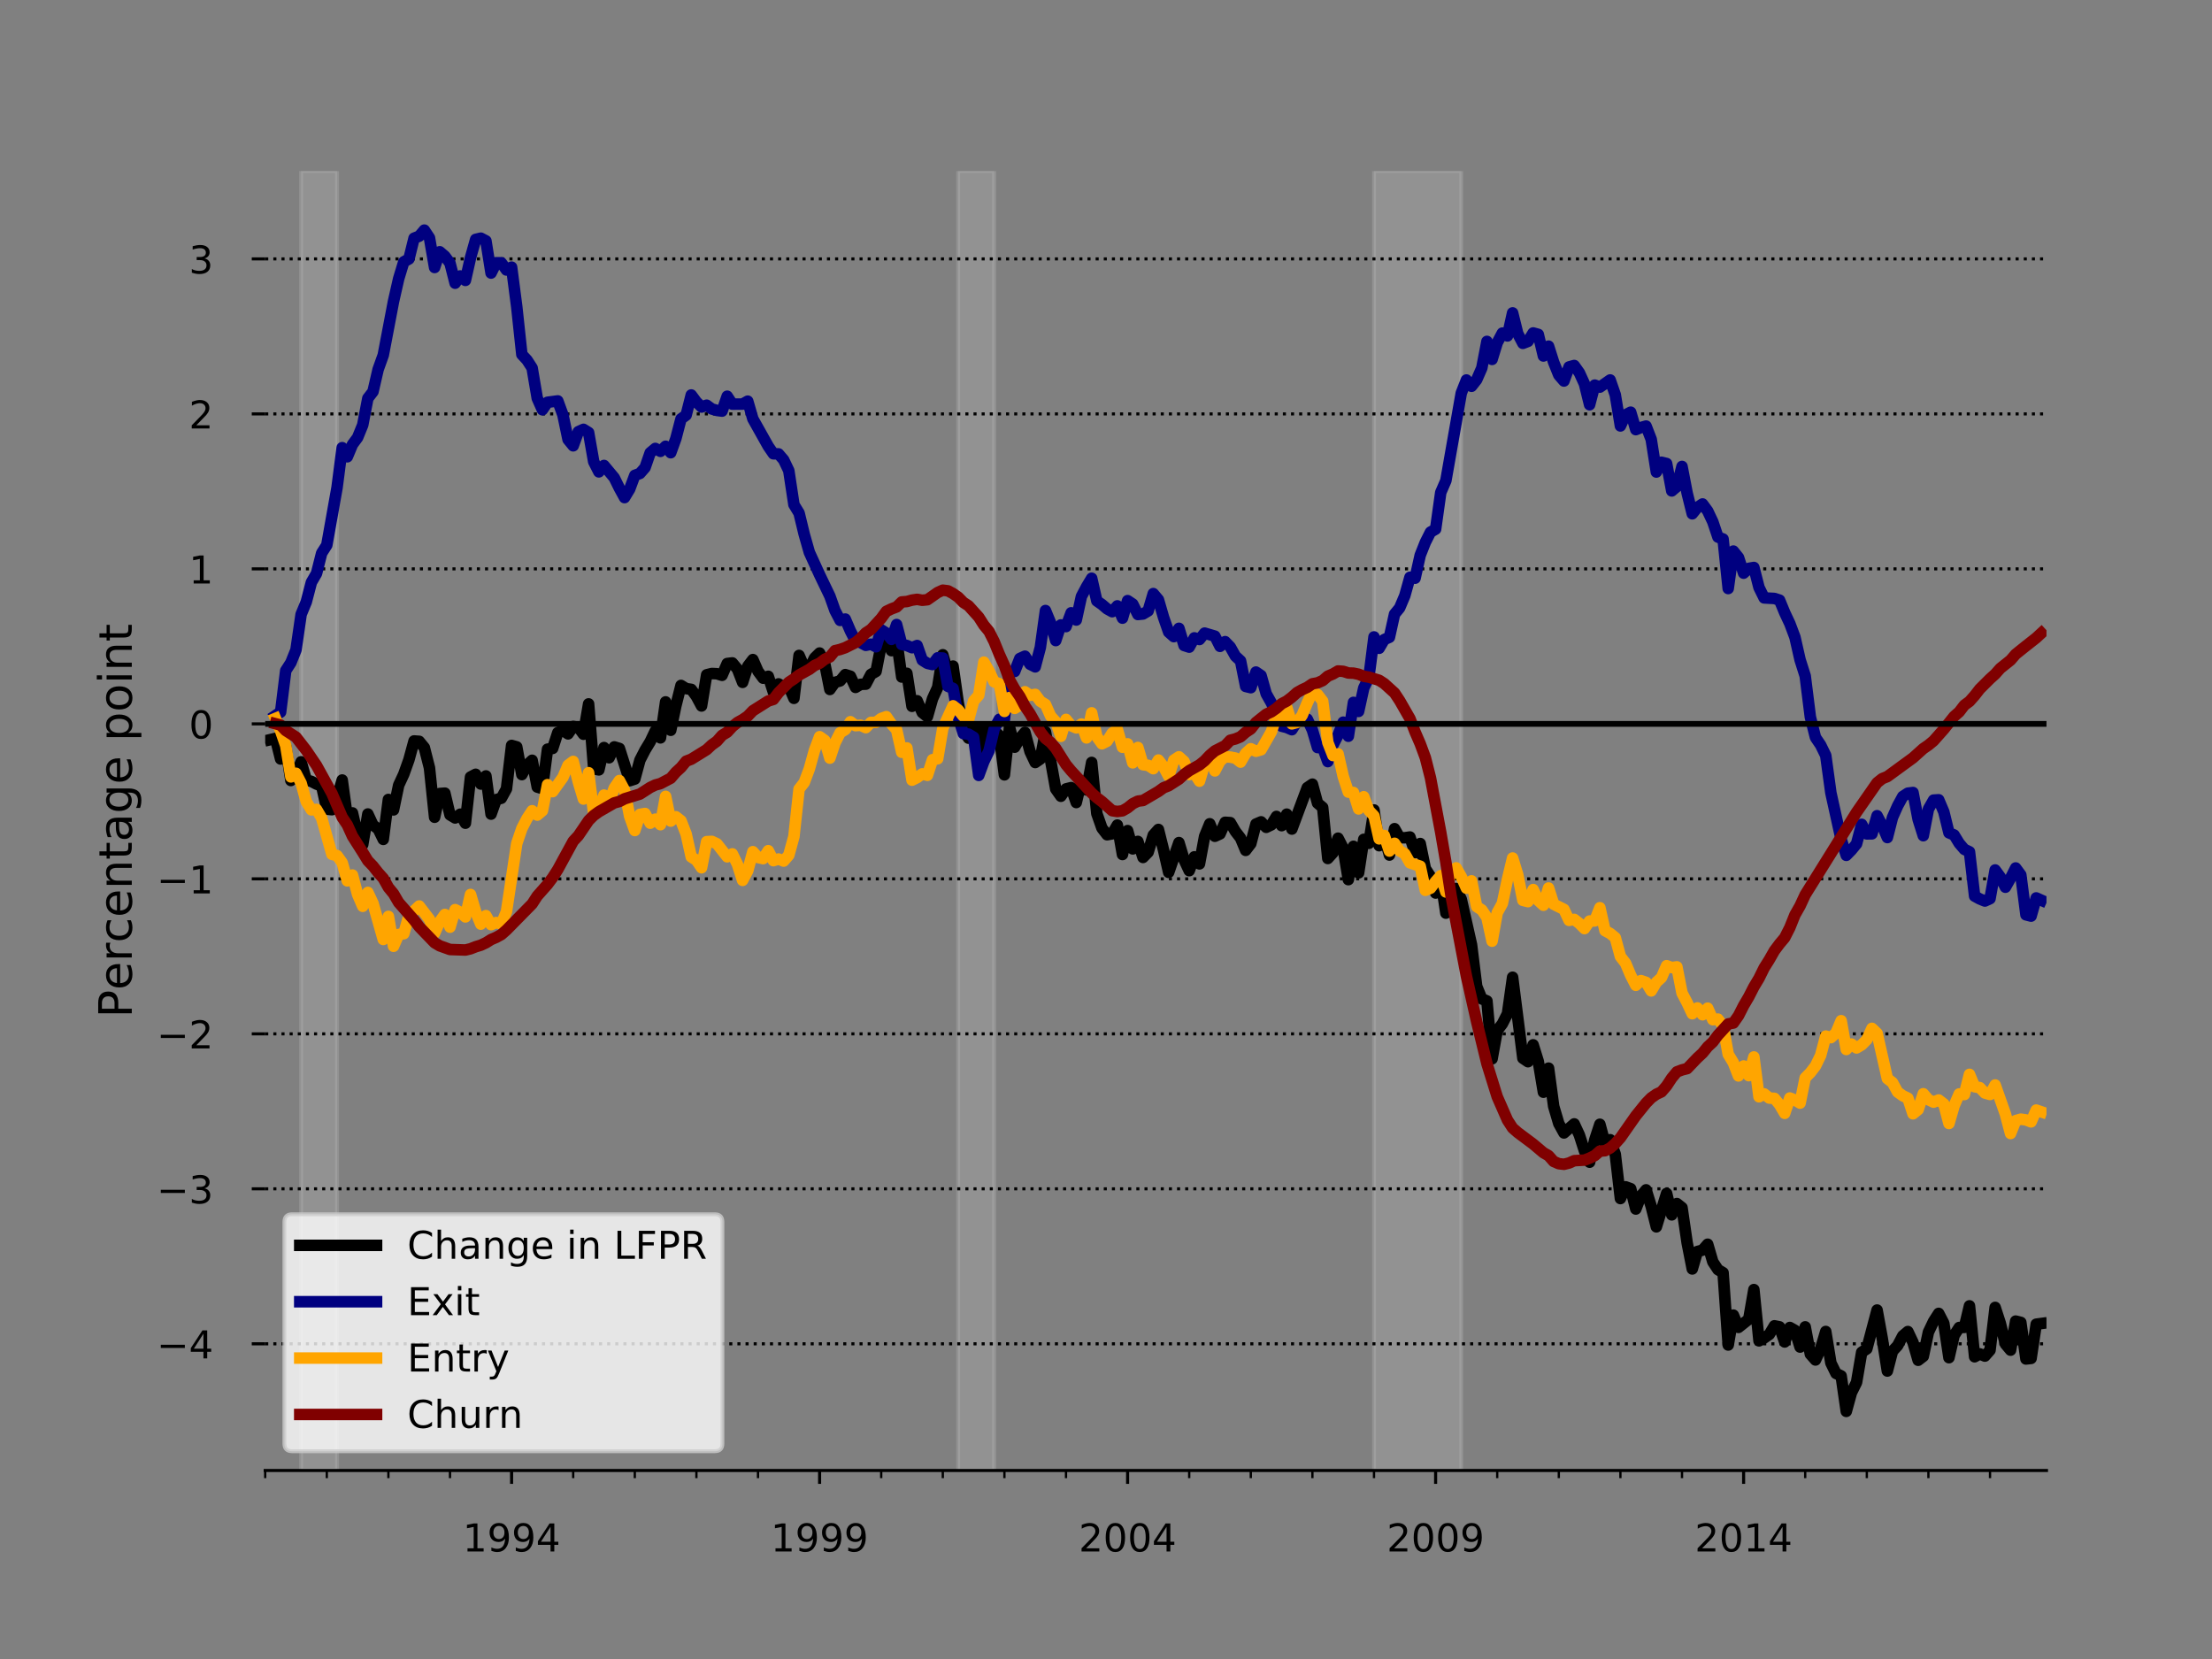 <?xml version="1.0" encoding="utf-8" standalone="no"?>
<!DOCTYPE svg PUBLIC "-//W3C//DTD SVG 1.1//EN"
  "http://www.w3.org/Graphics/SVG/1.1/DTD/svg11.dtd">
<!-- Created with matplotlib (http://matplotlib.org/) -->
<svg height="432pt" version="1.1" viewBox="0 0 576 432" width="576pt" xmlns="http://www.w3.org/2000/svg" xmlns:xlink="http://www.w3.org/1999/xlink">
 <rect x="0" y="0" width="576" height="432" fill="#808080" stroke="none"/>
 <defs>
  <style type="text/css">
*{stroke-linecap:butt;stroke-linejoin:round;}
  </style>
 </defs>
 <g id="figure_1">
  <g id="patch_1">
   <path d="M 0 432 
L 576 432 
L 576 0 
L 0 0 
z
" style="fill:none;"/>
  </g>
  <g id="axes_1">
   <g id="patch_2">
    <path d="M 69.056 382.902 
L 532.9 382.902 
L 532.9 44.54 
L 69.056 44.54 
z
" style="fill:none;"/>
   </g>
   <g id="PolyCollection_1">
    <path clip-path="url(#p75e42e650c)" d="M 78.413 44.54 
L 78.413 382.902 
L 79.75 382.902 
L 81.086 382.902 
L 82.423 382.902 
L 83.76 382.902 
L 85.097 382.902 
L 86.433 382.902 
L 87.77 382.902 
L 87.77 44.54 
L 87.77 44.54 
L 86.433 44.54 
L 85.097 44.54 
L 83.76 44.54 
L 82.423 44.54 
L 81.086 44.54 
L 79.75 44.54 
L 78.413 44.54 
z
" style="fill:#bbbbbb;fill-opacity:0.3;stroke:#bbbbbb;stroke-opacity:0.3;"/>
    <path clip-path="url(#p75e42e650c)" d="M 249.514 44.54 
L 249.514 382.902 
L 250.851 382.902 
L 252.187 382.902 
L 253.524 382.902 
L 254.861 382.902 
L 256.198 382.902 
L 257.534 382.902 
L 258.871 382.902 
L 258.871 44.54 
L 258.871 44.54 
L 257.534 44.54 
L 256.198 44.54 
L 254.861 44.54 
L 253.524 44.54 
L 252.187 44.54 
L 250.851 44.54 
L 249.514 44.54 
z
" style="fill:#bbbbbb;fill-opacity:0.3;stroke:#bbbbbb;stroke-opacity:0.3;"/>
    <path clip-path="url(#p75e42e650c)" d="M 357.789 44.54 
L 357.789 382.902 
L 359.126 382.902 
L 360.462 382.902 
L 361.799 382.902 
L 363.136 382.902 
L 364.472 382.902 
L 365.809 382.902 
L 367.146 382.902 
L 368.483 382.902 
L 369.819 382.902 
L 371.156 382.902 
L 372.493 382.902 
L 373.83 382.902 
L 375.166 382.902 
L 376.503 382.902 
L 377.84 382.902 
L 379.176 382.902 
L 380.513 382.902 
L 380.513 44.54 
L 380.513 44.54 
L 379.176 44.54 
L 377.84 44.54 
L 376.503 44.54 
L 375.166 44.54 
L 373.83 44.54 
L 372.493 44.54 
L 371.156 44.54 
L 369.819 44.54 
L 368.483 44.54 
L 367.146 44.54 
L 365.809 44.54 
L 364.472 44.54 
L 363.136 44.54 
L 361.799 44.54 
L 360.462 44.54 
L 359.126 44.54 
L 357.789 44.54 
z
" style="fill:#bbbbbb;fill-opacity:0.3;stroke:#bbbbbb;stroke-opacity:0.3;"/>
   </g>
   <g id="matplotlib.axis_1">
    <g id="xtick_1">
     <g id="line2d_1">
      <defs>
       <path d="M 0 0 
L 0 3.5 
" id="m9b81bf18bd" style="stroke:#000000;stroke-width:0.8;"/>
      </defs>
      <g>
       <use style="stroke:#000000;stroke-width:0.8;" x="133.219" xlink:href="#m9b81bf18bd" y="382.902"/>
      </g>
     </g>
     <g id="text_1">
      <!-- 1994 -->
      <defs>
       <path d="M 12.406 8.297 
L 28.516 8.297 
L 28.516 63.922 
L 10.984 60.406 
L 10.984 69.391 
L 28.422 72.906 
L 38.281 72.906 
L 38.281 8.297 
L 54.391 8.297 
L 54.391 0 
L 12.406 0 
z
" id="DejaVuSans-31"/>
       <path d="M 10.984 1.516 
L 10.984 10.5 
Q 14.703 8.734 18.5 7.812 
Q 22.312 6.891 25.984 6.891 
Q 35.75 6.891 40.891 13.453 
Q 46.047 20.016 46.781 33.406 
Q 43.953 29.203 39.594 26.953 
Q 35.25 24.703 29.984 24.703 
Q 19.047 24.703 12.672 31.312 
Q 6.297 37.938 6.297 49.422 
Q 6.297 60.641 12.938 67.422 
Q 19.578 74.219 30.609 74.219 
Q 43.266 74.219 49.922 64.516 
Q 56.594 54.828 56.594 36.375 
Q 56.594 19.141 48.406 8.859 
Q 40.234 -1.422 26.422 -1.422 
Q 22.703 -1.422 18.891 -0.688 
Q 15.094 0.047 10.984 1.516 
z
M 30.609 32.422 
Q 37.25 32.422 41.125 36.953 
Q 45.016 41.5 45.016 49.422 
Q 45.016 57.281 41.125 61.844 
Q 37.25 66.406 30.609 66.406 
Q 23.969 66.406 20.094 61.844 
Q 16.219 57.281 16.219 49.422 
Q 16.219 41.5 20.094 36.953 
Q 23.969 32.422 30.609 32.422 
z
" id="DejaVuSans-39"/>
       <path d="M 37.797 64.312 
L 12.891 25.391 
L 37.797 25.391 
z
M 35.203 72.906 
L 47.609 72.906 
L 47.609 25.391 
L 58.016 25.391 
L 58.016 17.188 
L 47.609 17.188 
L 47.609 0 
L 37.797 0 
L 37.797 17.188 
L 4.891 17.188 
L 4.891 26.703 
z
" id="DejaVuSans-34"/>
      </defs>
      <g transform="translate(120.494 404)scale(0.1 -0.1)">
       <use xlink:href="#DejaVuSans-31"/>
       <use x="63.623" xlink:href="#DejaVuSans-39"/>
       <use x="127.246" xlink:href="#DejaVuSans-39"/>
       <use x="190.869" xlink:href="#DejaVuSans-34"/>
      </g>
     </g>
    </g>
    <g id="xtick_2">
     <g id="line2d_2">
      <g>
       <use style="stroke:#000000;stroke-width:0.8;" x="213.422" xlink:href="#m9b81bf18bd" y="382.902"/>
      </g>
     </g>
     <g id="text_2">
      <!-- 1999 -->
      <g transform="translate(200.697 404)scale(0.1 -0.1)">
       <use xlink:href="#DejaVuSans-31"/>
       <use x="63.623" xlink:href="#DejaVuSans-39"/>
       <use x="127.246" xlink:href="#DejaVuSans-39"/>
       <use x="190.869" xlink:href="#DejaVuSans-39"/>
      </g>
     </g>
    </g>
    <g id="xtick_3">
     <g id="line2d_3">
      <g>
       <use style="stroke:#000000;stroke-width:0.8;" x="293.626" xlink:href="#m9b81bf18bd" y="382.902"/>
      </g>
     </g>
     <g id="text_3">
      <!-- 2004 -->
      <defs>
       <path d="M 19.188 8.297 
L 53.609 8.297 
L 53.609 0 
L 7.328 0 
L 7.328 8.297 
Q 12.938 14.109 22.625 23.891 
Q 32.328 33.688 34.812 36.531 
Q 39.547 41.844 41.422 45.531 
Q 43.312 49.219 43.312 52.781 
Q 43.312 58.594 39.234 62.25 
Q 35.156 65.922 28.609 65.922 
Q 23.969 65.922 18.812 64.312 
Q 13.672 62.703 7.812 59.422 
L 7.812 69.391 
Q 13.766 71.781 18.938 73 
Q 24.125 74.219 28.422 74.219 
Q 39.75 74.219 46.484 68.547 
Q 53.219 62.891 53.219 53.422 
Q 53.219 48.922 51.531 44.891 
Q 49.859 40.875 45.406 35.406 
Q 44.188 33.984 37.641 27.219 
Q 31.109 20.453 19.188 8.297 
z
" id="DejaVuSans-32"/>
       <path d="M 31.781 66.406 
Q 24.172 66.406 20.328 58.906 
Q 16.5 51.422 16.5 36.375 
Q 16.5 21.391 20.328 13.891 
Q 24.172 6.391 31.781 6.391 
Q 39.453 6.391 43.281 13.891 
Q 47.125 21.391 47.125 36.375 
Q 47.125 51.422 43.281 58.906 
Q 39.453 66.406 31.781 66.406 
z
M 31.781 74.219 
Q 44.047 74.219 50.516 64.516 
Q 56.984 54.828 56.984 36.375 
Q 56.984 17.969 50.516 8.266 
Q 44.047 -1.422 31.781 -1.422 
Q 19.531 -1.422 13.062 8.266 
Q 6.594 17.969 6.594 36.375 
Q 6.594 54.828 13.062 64.516 
Q 19.531 74.219 31.781 74.219 
z
" id="DejaVuSans-30"/>
      </defs>
      <g transform="translate(280.901 404)scale(0.1 -0.1)">
       <use xlink:href="#DejaVuSans-32"/>
       <use x="63.623" xlink:href="#DejaVuSans-30"/>
       <use x="127.246" xlink:href="#DejaVuSans-30"/>
       <use x="190.869" xlink:href="#DejaVuSans-34"/>
      </g>
     </g>
    </g>
    <g id="xtick_4">
     <g id="line2d_4">
      <g>
       <use style="stroke:#000000;stroke-width:0.8;" x="373.83" xlink:href="#m9b81bf18bd" y="382.902"/>
      </g>
     </g>
     <g id="text_4">
      <!-- 2009 -->
      <g transform="translate(361.105 404)scale(0.1 -0.1)">
       <use xlink:href="#DejaVuSans-32"/>
       <use x="63.623" xlink:href="#DejaVuSans-30"/>
       <use x="127.246" xlink:href="#DejaVuSans-30"/>
       <use x="190.869" xlink:href="#DejaVuSans-39"/>
      </g>
     </g>
    </g>
    <g id="xtick_5">
     <g id="line2d_5">
      <g>
       <use style="stroke:#000000;stroke-width:0.8;" x="454.033" xlink:href="#m9b81bf18bd" y="382.902"/>
      </g>
     </g>
     <g id="text_5">
      <!-- 2014 -->
      <g transform="translate(441.308 404)scale(0.1 -0.1)">
       <use xlink:href="#DejaVuSans-32"/>
       <use x="63.623" xlink:href="#DejaVuSans-30"/>
       <use x="127.246" xlink:href="#DejaVuSans-31"/>
       <use x="190.869" xlink:href="#DejaVuSans-34"/>
      </g>
     </g>
    </g>
    <g id="xtick_6">
     <g id="line2d_6">
      <defs>
       <path d="M 0 0 
L 0 2 
" id="mec38b548e6" style="stroke:#000000;stroke-width:0.6;"/>
      </defs>
      <g>
       <use style="stroke:#000000;stroke-width:0.6;" x="69.056" xlink:href="#mec38b548e6" y="382.902"/>
      </g>
     </g>
    </g>
    <g id="xtick_7">
     <g id="line2d_7">
      <g>
       <use style="stroke:#000000;stroke-width:0.6;" x="85.097" xlink:href="#mec38b548e6" y="382.902"/>
      </g>
     </g>
    </g>
    <g id="xtick_8">
     <g id="line2d_8">
      <g>
       <use style="stroke:#000000;stroke-width:0.6;" x="101.137" xlink:href="#mec38b548e6" y="382.902"/>
      </g>
     </g>
    </g>
    <g id="xtick_9">
     <g id="line2d_9">
      <g>
       <use style="stroke:#000000;stroke-width:0.6;" x="117.178" xlink:href="#mec38b548e6" y="382.902"/>
      </g>
     </g>
    </g>
    <g id="xtick_10">
     <g id="line2d_10">
      <g>
       <use style="stroke:#000000;stroke-width:0.6;" x="133.219" xlink:href="#mec38b548e6" y="382.902"/>
      </g>
     </g>
    </g>
    <g id="xtick_11">
     <g id="line2d_11">
      <g>
       <use style="stroke:#000000;stroke-width:0.6;" x="149.26" xlink:href="#mec38b548e6" y="382.902"/>
      </g>
     </g>
    </g>
    <g id="xtick_12">
     <g id="line2d_12">
      <g>
       <use style="stroke:#000000;stroke-width:0.6;" x="165.3" xlink:href="#mec38b548e6" y="382.902"/>
      </g>
     </g>
    </g>
    <g id="xtick_13">
     <g id="line2d_13">
      <g>
       <use style="stroke:#000000;stroke-width:0.6;" x="181.341" xlink:href="#mec38b548e6" y="382.902"/>
      </g>
     </g>
    </g>
    <g id="xtick_14">
     <g id="line2d_14">
      <g>
       <use style="stroke:#000000;stroke-width:0.6;" x="197.382" xlink:href="#mec38b548e6" y="382.902"/>
      </g>
     </g>
    </g>
    <g id="xtick_15">
     <g id="line2d_15">
      <g>
       <use style="stroke:#000000;stroke-width:0.6;" x="213.422" xlink:href="#mec38b548e6" y="382.902"/>
      </g>
     </g>
    </g>
    <g id="xtick_16">
     <g id="line2d_16">
      <g>
       <use style="stroke:#000000;stroke-width:0.6;" x="229.463" xlink:href="#mec38b548e6" y="382.902"/>
      </g>
     </g>
    </g>
    <g id="xtick_17">
     <g id="line2d_17">
      <g>
       <use style="stroke:#000000;stroke-width:0.6;" x="245.504" xlink:href="#mec38b548e6" y="382.902"/>
      </g>
     </g>
    </g>
    <g id="xtick_18">
     <g id="line2d_18">
      <g>
       <use style="stroke:#000000;stroke-width:0.6;" x="261.545" xlink:href="#mec38b548e6" y="382.902"/>
      </g>
     </g>
    </g>
    <g id="xtick_19">
     <g id="line2d_19">
      <g>
       <use style="stroke:#000000;stroke-width:0.6;" x="277.585" xlink:href="#mec38b548e6" y="382.902"/>
      </g>
     </g>
    </g>
    <g id="xtick_20">
     <g id="line2d_20">
      <g>
       <use style="stroke:#000000;stroke-width:0.6;" x="293.626" xlink:href="#mec38b548e6" y="382.902"/>
      </g>
     </g>
    </g>
    <g id="xtick_21">
     <g id="line2d_21">
      <g>
       <use style="stroke:#000000;stroke-width:0.6;" x="309.667" xlink:href="#mec38b548e6" y="382.902"/>
      </g>
     </g>
    </g>
    <g id="xtick_22">
     <g id="line2d_22">
      <g>
       <use style="stroke:#000000;stroke-width:0.6;" x="325.707" xlink:href="#mec38b548e6" y="382.902"/>
      </g>
     </g>
    </g>
    <g id="xtick_23">
     <g id="line2d_23">
      <g>
       <use style="stroke:#000000;stroke-width:0.6;" x="341.748" xlink:href="#mec38b548e6" y="382.902"/>
      </g>
     </g>
    </g>
    <g id="xtick_24">
     <g id="line2d_24">
      <g>
       <use style="stroke:#000000;stroke-width:0.6;" x="357.789" xlink:href="#mec38b548e6" y="382.902"/>
      </g>
     </g>
    </g>
    <g id="xtick_25">
     <g id="line2d_25">
      <g>
       <use style="stroke:#000000;stroke-width:0.6;" x="373.83" xlink:href="#mec38b548e6" y="382.902"/>
      </g>
     </g>
    </g>
    <g id="xtick_26">
     <g id="line2d_26">
      <g>
       <use style="stroke:#000000;stroke-width:0.6;" x="389.87" xlink:href="#mec38b548e6" y="382.902"/>
      </g>
     </g>
    </g>
    <g id="xtick_27">
     <g id="line2d_27">
      <g>
       <use style="stroke:#000000;stroke-width:0.6;" x="405.911" xlink:href="#mec38b548e6" y="382.902"/>
      </g>
     </g>
    </g>
    <g id="xtick_28">
     <g id="line2d_28">
      <g>
       <use style="stroke:#000000;stroke-width:0.6;" x="421.952" xlink:href="#mec38b548e6" y="382.902"/>
      </g>
     </g>
    </g>
    <g id="xtick_29">
     <g id="line2d_29">
      <g>
       <use style="stroke:#000000;stroke-width:0.6;" x="437.992" xlink:href="#mec38b548e6" y="382.902"/>
      </g>
     </g>
    </g>
    <g id="xtick_30">
     <g id="line2d_30">
      <g>
       <use style="stroke:#000000;stroke-width:0.6;" x="454.033" xlink:href="#mec38b548e6" y="382.902"/>
      </g>
     </g>
    </g>
    <g id="xtick_31">
     <g id="line2d_31">
      <g>
       <use style="stroke:#000000;stroke-width:0.6;" x="470.074" xlink:href="#mec38b548e6" y="382.902"/>
      </g>
     </g>
    </g>
    <g id="xtick_32">
     <g id="line2d_32">
      <g>
       <use style="stroke:#000000;stroke-width:0.6;" x="486.115" xlink:href="#mec38b548e6" y="382.902"/>
      </g>
     </g>
    </g>
    <g id="xtick_33">
     <g id="line2d_33">
      <g>
       <use style="stroke:#000000;stroke-width:0.6;" x="502.155" xlink:href="#mec38b548e6" y="382.902"/>
      </g>
     </g>
    </g>
    <g id="xtick_34">
     <g id="line2d_34">
      <g>
       <use style="stroke:#000000;stroke-width:0.6;" x="518.196" xlink:href="#mec38b548e6" y="382.902"/>
      </g>
     </g>
    </g>
   </g>
   <g id="matplotlib.axis_2">
    <g id="ytick_1">
     <g id="line2d_35">
      <path clip-path="url(#p75e42e650c)" d="M 69.056 349.924 
L 532.9 349.924 
" style="fill:none;stroke:#000000;stroke-dasharray:0.8,1.32;stroke-dashoffset:0;stroke-width:0.8;"/>
     </g>
     <g id="line2d_36">
      <defs>
       <path d="M 0 0 
L -3.5 0 
" id="mecbdc6ac9d" style="stroke:#000000;stroke-width:0.8;"/>
      </defs>
      <g>
       <use style="stroke:#000000;stroke-width:0.8;" x="69.056" xlink:href="#mecbdc6ac9d" y="349.924"/>
      </g>
     </g>
     <g id="text_6">
      <!-- −4 -->
      <defs>
       <path d="M 10.594 35.5 
L 73.188 35.5 
L 73.188 27.203 
L 10.594 27.203 
z
" id="DejaVuSans-2212"/>
      </defs>
      <g transform="translate(40.814 353.724)scale(0.1 -0.1)">
       <use xlink:href="#DejaVuSans-2212"/>
       <use x="83.789" xlink:href="#DejaVuSans-34"/>
      </g>
     </g>
    </g>
    <g id="ytick_2">
     <g id="line2d_37">
      <path clip-path="url(#p75e42e650c)" d="M 69.056 309.567 
L 532.9 309.567 
" style="fill:none;stroke:#000000;stroke-dasharray:0.8,1.32;stroke-dashoffset:0;stroke-width:0.8;"/>
     </g>
     <g id="line2d_38">
      <g>
       <use style="stroke:#000000;stroke-width:0.8;" x="69.056" xlink:href="#mecbdc6ac9d" y="309.567"/>
      </g>
     </g>
     <g id="text_7">
      <!-- −3 -->
      <defs>
       <path d="M 40.578 39.312 
Q 47.656 37.797 51.625 33 
Q 55.609 28.219 55.609 21.188 
Q 55.609 10.406 48.188 4.484 
Q 40.766 -1.422 27.094 -1.422 
Q 22.516 -1.422 17.656 -0.516 
Q 12.797 0.391 7.625 2.203 
L 7.625 11.719 
Q 11.719 9.328 16.594 8.109 
Q 21.484 6.891 26.812 6.891 
Q 36.078 6.891 40.938 10.547 
Q 45.797 14.203 45.797 21.188 
Q 45.797 27.641 41.281 31.266 
Q 36.766 34.906 28.719 34.906 
L 20.219 34.906 
L 20.219 43.016 
L 29.109 43.016 
Q 36.375 43.016 40.234 45.922 
Q 44.094 48.828 44.094 54.297 
Q 44.094 59.906 40.109 62.906 
Q 36.141 65.922 28.719 65.922 
Q 24.656 65.922 20.016 65.031 
Q 15.375 64.156 9.812 62.312 
L 9.812 71.094 
Q 15.438 72.656 20.344 73.438 
Q 25.25 74.219 29.594 74.219 
Q 40.828 74.219 47.359 69.109 
Q 53.906 64.016 53.906 55.328 
Q 53.906 49.266 50.438 45.094 
Q 46.969 40.922 40.578 39.312 
z
" id="DejaVuSans-33"/>
      </defs>
      <g transform="translate(40.814 313.366)scale(0.1 -0.1)">
       <use xlink:href="#DejaVuSans-2212"/>
       <use x="83.789" xlink:href="#DejaVuSans-33"/>
      </g>
     </g>
    </g>
    <g id="ytick_3">
     <g id="line2d_39">
      <path clip-path="url(#p75e42e650c)" d="M 69.056 269.209 
L 532.9 269.209 
" style="fill:none;stroke:#000000;stroke-dasharray:0.8,1.32;stroke-dashoffset:0;stroke-width:0.8;"/>
     </g>
     <g id="line2d_40">
      <g>
       <use style="stroke:#000000;stroke-width:0.8;" x="69.056" xlink:href="#mecbdc6ac9d" y="269.209"/>
      </g>
     </g>
     <g id="text_8">
      <!-- −2 -->
      <g transform="translate(40.814 273.008)scale(0.1 -0.1)">
       <use xlink:href="#DejaVuSans-2212"/>
       <use x="83.789" xlink:href="#DejaVuSans-32"/>
      </g>
     </g>
    </g>
    <g id="ytick_4">
     <g id="line2d_41">
      <path clip-path="url(#p75e42e650c)" d="M 69.056 228.851 
L 532.9 228.851 
" style="fill:none;stroke:#000000;stroke-dasharray:0.8,1.32;stroke-dashoffset:0;stroke-width:0.8;"/>
     </g>
     <g id="line2d_42">
      <g>
       <use style="stroke:#000000;stroke-width:0.8;" x="69.056" xlink:href="#mecbdc6ac9d" y="228.851"/>
      </g>
     </g>
     <g id="text_9">
      <!-- −1 -->
      <g transform="translate(40.814 232.65)scale(0.1 -0.1)">
       <use xlink:href="#DejaVuSans-2212"/>
       <use x="83.789" xlink:href="#DejaVuSans-31"/>
      </g>
     </g>
    </g>
    <g id="ytick_5">
     <g id="line2d_43">
      <path clip-path="url(#p75e42e650c)" d="M 69.056 188.493 
L 532.9 188.493 
" style="fill:none;stroke:#000000;stroke-dasharray:0.8,1.32;stroke-dashoffset:0;stroke-width:0.8;"/>
     </g>
     <g id="line2d_44">
      <g>
       <use style="stroke:#000000;stroke-width:0.8;" x="69.056" xlink:href="#mecbdc6ac9d" y="188.493"/>
      </g>
     </g>
     <g id="text_10">
      <!-- 0 -->
      <g transform="translate(49.193 192.293)scale(0.1 -0.1)">
       <use xlink:href="#DejaVuSans-30"/>
      </g>
     </g>
    </g>
    <g id="ytick_6">
     <g id="line2d_45">
      <path clip-path="url(#p75e42e650c)" d="M 69.056 148.136 
L 532.9 148.136 
" style="fill:none;stroke:#000000;stroke-dasharray:0.8,1.32;stroke-dashoffset:0;stroke-width:0.8;"/>
     </g>
     <g id="line2d_46">
      <g>
       <use style="stroke:#000000;stroke-width:0.8;" x="69.056" xlink:href="#mecbdc6ac9d" y="148.136"/>
      </g>
     </g>
     <g id="text_11">
      <!-- 1 -->
      <g transform="translate(49.193 151.935)scale(0.1 -0.1)">
       <use xlink:href="#DejaVuSans-31"/>
      </g>
     </g>
    </g>
    <g id="ytick_7">
     <g id="line2d_47">
      <path clip-path="url(#p75e42e650c)" d="M 69.056 107.778 
L 532.9 107.778 
" style="fill:none;stroke:#000000;stroke-dasharray:0.8,1.32;stroke-dashoffset:0;stroke-width:0.8;"/>
     </g>
     <g id="line2d_48">
      <g>
       <use style="stroke:#000000;stroke-width:0.8;" x="69.056" xlink:href="#mecbdc6ac9d" y="107.778"/>
      </g>
     </g>
     <g id="text_12">
      <!-- 2 -->
      <g transform="translate(49.193 111.577)scale(0.1 -0.1)">
       <use xlink:href="#DejaVuSans-32"/>
      </g>
     </g>
    </g>
    <g id="ytick_8">
     <g id="line2d_49">
      <path clip-path="url(#p75e42e650c)" d="M 69.056 67.42 
L 532.9 67.42 
" style="fill:none;stroke:#000000;stroke-dasharray:0.8,1.32;stroke-dashoffset:0;stroke-width:0.8;"/>
     </g>
     <g id="line2d_50">
      <g>
       <use style="stroke:#000000;stroke-width:0.8;" x="69.056" xlink:href="#mecbdc6ac9d" y="67.42"/>
      </g>
     </g>
     <g id="text_13">
      <!-- 3 -->
      <g transform="translate(49.193 71.219)scale(0.1 -0.1)">
       <use xlink:href="#DejaVuSans-33"/>
      </g>
     </g>
    </g>
    <g id="text_14">
     <!-- Percentage point -->
     <defs>
      <path d="M 19.672 64.797 
L 19.672 37.406 
L 32.078 37.406 
Q 38.969 37.406 42.719 40.969 
Q 46.484 44.531 46.484 51.125 
Q 46.484 57.672 42.719 61.234 
Q 38.969 64.797 32.078 64.797 
z
M 9.812 72.906 
L 32.078 72.906 
Q 44.344 72.906 50.609 67.359 
Q 56.891 61.812 56.891 51.125 
Q 56.891 40.328 50.609 34.812 
Q 44.344 29.297 32.078 29.297 
L 19.672 29.297 
L 19.672 0 
L 9.812 0 
z
" id="DejaVuSans-50"/>
      <path d="M 56.203 29.594 
L 56.203 25.203 
L 14.891 25.203 
Q 15.484 15.922 20.484 11.062 
Q 25.484 6.203 34.422 6.203 
Q 39.594 6.203 44.453 7.469 
Q 49.312 8.734 54.109 11.281 
L 54.109 2.781 
Q 49.266 0.734 44.188 -0.344 
Q 39.109 -1.422 33.891 -1.422 
Q 20.797 -1.422 13.156 6.188 
Q 5.516 13.812 5.516 26.812 
Q 5.516 40.234 12.766 48.109 
Q 20.016 56 32.328 56 
Q 43.359 56 49.781 48.891 
Q 56.203 41.797 56.203 29.594 
z
M 47.219 32.234 
Q 47.125 39.594 43.094 43.984 
Q 39.062 48.391 32.422 48.391 
Q 24.906 48.391 20.391 44.141 
Q 15.875 39.891 15.188 32.172 
z
" id="DejaVuSans-65"/>
      <path d="M 41.109 46.297 
Q 39.594 47.172 37.812 47.578 
Q 36.031 48 33.891 48 
Q 26.266 48 22.188 43.047 
Q 18.109 38.094 18.109 28.812 
L 18.109 0 
L 9.078 0 
L 9.078 54.688 
L 18.109 54.688 
L 18.109 46.188 
Q 20.953 51.172 25.484 53.578 
Q 30.031 56 36.531 56 
Q 37.453 56 38.578 55.875 
Q 39.703 55.766 41.062 55.516 
z
" id="DejaVuSans-72"/>
      <path d="M 48.781 52.594 
L 48.781 44.188 
Q 44.969 46.297 41.141 47.344 
Q 37.312 48.391 33.406 48.391 
Q 24.656 48.391 19.812 42.844 
Q 14.984 37.312 14.984 27.297 
Q 14.984 17.281 19.812 11.734 
Q 24.656 6.203 33.406 6.203 
Q 37.312 6.203 41.141 7.25 
Q 44.969 8.297 48.781 10.406 
L 48.781 2.094 
Q 45.016 0.344 40.984 -0.531 
Q 36.969 -1.422 32.422 -1.422 
Q 20.062 -1.422 12.781 6.344 
Q 5.516 14.109 5.516 27.297 
Q 5.516 40.672 12.859 48.328 
Q 20.219 56 33.016 56 
Q 37.156 56 41.109 55.141 
Q 45.062 54.297 48.781 52.594 
z
" id="DejaVuSans-63"/>
      <path d="M 54.891 33.016 
L 54.891 0 
L 45.906 0 
L 45.906 32.719 
Q 45.906 40.484 42.875 44.328 
Q 39.844 48.188 33.797 48.188 
Q 26.516 48.188 22.312 43.547 
Q 18.109 38.922 18.109 30.906 
L 18.109 0 
L 9.078 0 
L 9.078 54.688 
L 18.109 54.688 
L 18.109 46.188 
Q 21.344 51.125 25.703 53.562 
Q 30.078 56 35.797 56 
Q 45.219 56 50.047 50.172 
Q 54.891 44.344 54.891 33.016 
z
" id="DejaVuSans-6e"/>
      <path d="M 18.312 70.219 
L 18.312 54.688 
L 36.812 54.688 
L 36.812 47.703 
L 18.312 47.703 
L 18.312 18.016 
Q 18.312 11.328 20.141 9.422 
Q 21.969 7.516 27.594 7.516 
L 36.812 7.516 
L 36.812 0 
L 27.594 0 
Q 17.188 0 13.234 3.875 
Q 9.281 7.766 9.281 18.016 
L 9.281 47.703 
L 2.688 47.703 
L 2.688 54.688 
L 9.281 54.688 
L 9.281 70.219 
z
" id="DejaVuSans-74"/>
      <path d="M 34.281 27.484 
Q 23.391 27.484 19.188 25 
Q 14.984 22.516 14.984 16.5 
Q 14.984 11.719 18.141 8.906 
Q 21.297 6.109 26.703 6.109 
Q 34.188 6.109 38.703 11.406 
Q 43.219 16.703 43.219 25.484 
L 43.219 27.484 
z
M 52.203 31.203 
L 52.203 0 
L 43.219 0 
L 43.219 8.297 
Q 40.141 3.328 35.547 0.953 
Q 30.953 -1.422 24.312 -1.422 
Q 15.922 -1.422 10.953 3.297 
Q 6 8.016 6 15.922 
Q 6 25.141 12.172 29.828 
Q 18.359 34.516 30.609 34.516 
L 43.219 34.516 
L 43.219 35.406 
Q 43.219 41.609 39.141 45 
Q 35.062 48.391 27.688 48.391 
Q 23 48.391 18.547 47.266 
Q 14.109 46.141 10.016 43.891 
L 10.016 52.203 
Q 14.938 54.109 19.578 55.047 
Q 24.219 56 28.609 56 
Q 40.484 56 46.344 49.844 
Q 52.203 43.703 52.203 31.203 
z
" id="DejaVuSans-61"/>
      <path d="M 45.406 27.984 
Q 45.406 37.75 41.375 43.109 
Q 37.359 48.484 30.078 48.484 
Q 22.859 48.484 18.828 43.109 
Q 14.797 37.75 14.797 27.984 
Q 14.797 18.266 18.828 12.891 
Q 22.859 7.516 30.078 7.516 
Q 37.359 7.516 41.375 12.891 
Q 45.406 18.266 45.406 27.984 
z
M 54.391 6.781 
Q 54.391 -7.172 48.188 -13.984 
Q 42 -20.797 29.203 -20.797 
Q 24.469 -20.797 20.266 -20.094 
Q 16.062 -19.391 12.109 -17.922 
L 12.109 -9.188 
Q 16.062 -11.328 19.922 -12.344 
Q 23.781 -13.375 27.781 -13.375 
Q 36.625 -13.375 41.016 -8.766 
Q 45.406 -4.156 45.406 5.172 
L 45.406 9.625 
Q 42.625 4.781 38.281 2.391 
Q 33.938 0 27.875 0 
Q 17.828 0 11.672 7.656 
Q 5.516 15.328 5.516 27.984 
Q 5.516 40.672 11.672 48.328 
Q 17.828 56 27.875 56 
Q 33.938 56 38.281 53.609 
Q 42.625 51.219 45.406 46.391 
L 45.406 54.688 
L 54.391 54.688 
z
" id="DejaVuSans-67"/>
      <path id="DejaVuSans-20"/>
      <path d="M 18.109 8.203 
L 18.109 -20.797 
L 9.078 -20.797 
L 9.078 54.688 
L 18.109 54.688 
L 18.109 46.391 
Q 20.953 51.266 25.266 53.625 
Q 29.594 56 35.594 56 
Q 45.562 56 51.781 48.094 
Q 58.016 40.188 58.016 27.297 
Q 58.016 14.406 51.781 6.484 
Q 45.562 -1.422 35.594 -1.422 
Q 29.594 -1.422 25.266 0.953 
Q 20.953 3.328 18.109 8.203 
z
M 48.688 27.297 
Q 48.688 37.203 44.609 42.844 
Q 40.531 48.484 33.406 48.484 
Q 26.266 48.484 22.188 42.844 
Q 18.109 37.203 18.109 27.297 
Q 18.109 17.391 22.188 11.75 
Q 26.266 6.109 33.406 6.109 
Q 40.531 6.109 44.609 11.75 
Q 48.688 17.391 48.688 27.297 
z
" id="DejaVuSans-70"/>
      <path d="M 30.609 48.391 
Q 23.391 48.391 19.188 42.75 
Q 14.984 37.109 14.984 27.297 
Q 14.984 17.484 19.156 11.844 
Q 23.344 6.203 30.609 6.203 
Q 37.797 6.203 41.984 11.859 
Q 46.188 17.531 46.188 27.297 
Q 46.188 37.016 41.984 42.703 
Q 37.797 48.391 30.609 48.391 
z
M 30.609 56 
Q 42.328 56 49.016 48.375 
Q 55.719 40.766 55.719 27.297 
Q 55.719 13.875 49.016 6.219 
Q 42.328 -1.422 30.609 -1.422 
Q 18.844 -1.422 12.172 6.219 
Q 5.516 13.875 5.516 27.297 
Q 5.516 40.766 12.172 48.375 
Q 18.844 56 30.609 56 
z
" id="DejaVuSans-6f"/>
      <path d="M 9.422 54.688 
L 18.406 54.688 
L 18.406 0 
L 9.422 0 
z
M 9.422 75.984 
L 18.406 75.984 
L 18.406 64.594 
L 9.422 64.594 
z
" id="DejaVuSans-69"/>
     </defs>
     <g transform="translate(34.318 265.025)rotate(-90)scale(0.12 -0.12)">
      <use xlink:href="#DejaVuSans-50"/>
      <use x="60.256" xlink:href="#DejaVuSans-65"/>
      <use x="121.779" xlink:href="#DejaVuSans-72"/>
      <use x="162.861" xlink:href="#DejaVuSans-63"/>
      <use x="217.842" xlink:href="#DejaVuSans-65"/>
      <use x="279.365" xlink:href="#DejaVuSans-6e"/>
      <use x="342.744" xlink:href="#DejaVuSans-74"/>
      <use x="381.953" xlink:href="#DejaVuSans-61"/>
      <use x="443.232" xlink:href="#DejaVuSans-67"/>
      <use x="506.709" xlink:href="#DejaVuSans-65"/>
      <use x="568.232" xlink:href="#DejaVuSans-20"/>
      <use x="600.02" xlink:href="#DejaVuSans-70"/>
      <use x="663.496" xlink:href="#DejaVuSans-6f"/>
      <use x="724.678" xlink:href="#DejaVuSans-69"/>
      <use x="752.461" xlink:href="#DejaVuSans-6e"/>
      <use x="815.84" xlink:href="#DejaVuSans-74"/>
     </g>
    </g>
   </g>
   <g id="line2d_51">
    <path clip-path="url(#p75e42e650c)" d="M 70.393 192.599 
L 71.729 192.279 
L 73.066 197.638 
L 74.403 194.345 
L 75.74 203.239 
L 77.076 201.689 
L 78.413 198.371 
L 79.75 203.094 
L 81.086 203.474 
L 82.423 204.167 
L 83.76 204.683 
L 85.097 210.708 
L 86.433 210.847 
L 87.77 207.77 
L 89.107 203.113 
L 90.444 212.858 
L 91.78 211.679 
L 93.117 217.464 
L 94.454 219.92 
L 95.79 211.962 
L 97.127 214.851 
L 98.464 215.837 
L 99.801 218.577 
L 101.137 208.177 
L 102.474 210.9 
L 103.811 204.469 
L 105.148 201.586 
L 106.484 197.834 
L 107.821 192.942 
L 109.158 193.04 
L 110.494 194.672 
L 111.831 199.947 
L 113.168 212.812 
L 114.505 206.632 
L 115.841 206.53 
L 117.178 212.191 
L 118.515 212.995 
L 119.852 212.011 
L 121.188 214.363 
L 122.525 202.329 
L 123.862 201.624 
L 125.198 204.157 
L 126.535 202.05 
L 127.872 211.997 
L 129.209 208.228 
L 130.545 207.857 
L 131.882 205.425 
L 133.219 194.109 
L 134.556 194.485 
L 135.892 201.704 
L 137.229 199.211 
L 138.566 197.974 
L 139.902 204.946 
L 141.239 205.339 
L 142.576 195.08 
L 143.913 194.888 
L 145.249 190.764 
L 146.586 190.174 
L 147.923 191.101 
L 149.26 189.162 
L 150.596 189.39 
L 151.933 191.192 
L 153.27 183.291 
L 154.606 200.212 
L 155.943 200.477 
L 157.28 194.66 
L 158.617 197.318 
L 159.953 194.495 
L 161.29 194.892 
L 163.964 203.298 
L 165.3 202.867 
L 166.637 197.931 
L 167.974 195.331 
L 169.31 193.13 
L 170.647 190.309 
L 171.984 192.138 
L 173.321 182.772 
L 174.657 190.164 
L 175.994 183.778 
L 177.331 178.481 
L 178.668 179.309 
L 180.004 179.508 
L 181.341 181.341 
L 182.678 183.833 
L 184.014 175.715 
L 185.351 175.377 
L 186.688 175.438 
L 188.025 175.85 
L 189.361 172.779 
L 190.698 172.62 
L 192.035 174.233 
L 193.371 177.685 
L 194.708 173.503 
L 196.045 171.752 
L 197.382 174.803 
L 198.718 176.601 
L 200.055 176.107 
L 201.392 180.236 
L 202.729 178.08 
L 204.065 178.894 
L 205.402 178.723 
L 206.739 181.848 
L 208.075 170.67 
L 209.412 173.706 
L 210.749 174.148 
L 212.086 171.359 
L 213.422 170.047 
L 214.759 172.782 
L 216.096 179.536 
L 217.433 177.687 
L 218.769 177.299 
L 220.106 175.669 
L 221.443 176.087 
L 222.779 179.001 
L 224.116 178.196 
L 225.453 178.154 
L 226.79 175.615 
L 228.126 174.836 
L 229.463 167.953 
L 230.8 166.492 
L 232.137 169.426 
L 233.473 166.542 
L 234.81 176.299 
L 236.147 175.323 
L 237.483 183.924 
L 238.82 182.475 
L 240.157 185.549 
L 241.494 186.629 
L 242.83 181.94 
L 244.167 178.999 
L 245.504 170.499 
L 246.841 175.185 
L 248.177 173.45 
L 249.514 182.901 
L 250.851 190.229 
L 252.187 192.216 
L 253.524 189.535 
L 254.861 199.475 
L 256.198 189.331 
L 257.534 190.482 
L 258.871 190.255 
L 260.208 191.526 
L 261.545 201.768 
L 262.881 189.368 
L 264.218 194.57 
L 265.555 192.288 
L 266.891 190.71 
L 268.228 195.724 
L 269.565 198.559 
L 270.902 197.639 
L 272.238 190.554 
L 274.912 205.455 
L 276.249 207.345 
L 277.585 205.43 
L 278.922 205.094 
L 280.259 208.979 
L 281.595 203.406 
L 282.932 205.699 
L 284.269 198.533 
L 285.606 211.837 
L 286.942 215.642 
L 288.279 217.367 
L 289.616 217.121 
L 290.953 214.844 
L 292.289 222.512 
L 293.626 216.285 
L 294.963 221.05 
L 296.299 219.098 
L 297.636 223.277 
L 298.973 221.909 
L 300.31 217.468 
L 301.646 215.986 
L 302.983 221.343 
L 304.32 227.167 
L 306.993 219.404 
L 308.33 223.858 
L 309.667 226.727 
L 311.003 223.122 
L 312.34 224.959 
L 313.677 217.776 
L 315.014 214.508 
L 316.35 217.761 
L 317.687 217.152 
L 319.024 214.123 
L 320.361 214.211 
L 321.697 216.504 
L 323.034 218.232 
L 324.371 221.437 
L 325.707 219.689 
L 327.044 214.579 
L 328.381 214.005 
L 329.718 215.435 
L 331.054 214.788 
L 332.391 212.595 
L 333.728 215.001 
L 335.064 212.001 
L 336.401 215.886 
L 340.411 205.108 
L 341.748 204.194 
L 343.085 209.138 
L 344.422 210.26 
L 345.758 223.548 
L 347.095 222.072 
L 348.432 218.263 
L 349.768 220.87 
L 351.105 229.06 
L 352.442 220.382 
L 353.779 227.295 
L 355.115 218.565 
L 356.452 219.597 
L 357.789 210.908 
L 359.126 220.22 
L 360.462 217.929 
L 361.799 222.656 
L 363.136 215.782 
L 364.472 218.151 
L 365.809 218.154 
L 367.146 217.956 
L 368.483 222.057 
L 369.819 219.652 
L 371.156 226.181 
L 372.493 228.241 
L 373.83 232.544 
L 375.166 228.861 
L 376.503 237.779 
L 377.84 233.41 
L 379.176 231.368 
L 380.513 234.172 
L 383.187 246.029 
L 384.523 256.844 
L 385.86 260.109 
L 387.197 260.646 
L 388.534 275.715 
L 389.87 268.357 
L 391.207 266.602 
L 392.544 263.971 
L 393.88 254.471 
L 396.554 275.563 
L 397.891 276.466 
L 399.227 272.07 
L 400.564 276.383 
L 401.901 284.409 
L 403.238 278.14 
L 404.574 288.079 
L 405.911 292.594 
L 407.248 295.016 
L 409.921 292.658 
L 411.258 295.545 
L 412.595 299.699 
L 413.931 302.633 
L 415.268 296.838 
L 416.605 292.757 
L 417.942 297.741 
L 419.278 296.783 
L 420.615 300.563 
L 421.952 312.1 
L 423.288 309.044 
L 424.625 309.529 
L 425.962 314.829 
L 427.299 311.421 
L 428.635 309.829 
L 429.972 314.152 
L 431.309 319.471 
L 433.982 310.757 
L 435.319 316.346 
L 436.656 313.406 
L 437.992 314.467 
L 439.329 323.633 
L 440.666 330.435 
L 442.003 325.89 
L 443.339 325.531 
L 444.676 323.993 
L 446.013 328.577 
L 447.35 330.608 
L 448.686 331.415 
L 450.023 350.237 
L 451.36 342.453 
L 452.696 345.65 
L 455.37 343.524 
L 456.707 335.802 
L 458.043 349.158 
L 459.38 348.407 
L 460.717 347.485 
L 462.054 345.239 
L 463.39 345.509 
L 464.727 349.447 
L 466.064 345.674 
L 467.4 346.424 
L 468.737 350.774 
L 470.074 345.513 
L 471.411 352.62 
L 472.747 354.135 
L 474.084 351.21 
L 475.421 346.712 
L 476.757 354.909 
L 478.094 357.629 
L 479.431 358.28 
L 480.768 367.522 
L 482.104 362.661 
L 483.441 359.969 
L 484.778 352.123 
L 486.115 351.24 
L 488.788 341.131 
L 490.125 348.464 
L 491.461 357.014 
L 492.798 351.854 
L 494.135 350.405 
L 495.472 347.859 
L 496.808 346.73 
L 498.145 349.564 
L 499.482 354.212 
L 500.819 353.188 
L 502.155 346.894 
L 503.492 344.092 
L 504.829 342.004 
L 506.165 344.591 
L 507.502 353.541 
L 508.839 347.75 
L 510.176 345.676 
L 511.512 345.653 
L 512.849 340.04 
L 514.186 353.3 
L 515.523 352.549 
L 516.859 353.122 
L 518.196 351.599 
L 519.533 340.441 
L 520.869 344.554 
L 522.206 349.973 
L 523.543 351.576 
L 524.88 344.01 
L 526.216 344.346 
L 527.553 353.875 
L 528.89 353.725 
L 530.227 344.818 
L 531.563 344.637 
L 531.563 344.637 
" style="fill:none;stroke:#000000;stroke-linecap:square;stroke-width:3;"/>
   </g>
   <g id="line2d_52">
    <path clip-path="url(#p75e42e650c)" d="M 71.729 186.337 
L 73.066 185.439 
L 74.403 174.633 
L 75.74 172.559 
L 77.076 169.225 
L 78.413 159.976 
L 79.75 156.749 
L 81.086 151.634 
L 82.423 149.331 
L 83.76 144.035 
L 85.097 141.949 
L 87.77 126.951 
L 89.107 116.573 
L 90.444 118.944 
L 91.78 115.747 
L 93.117 113.939 
L 94.454 110.663 
L 95.79 103.715 
L 97.127 101.985 
L 98.464 96.195 
L 99.801 92.473 
L 102.474 78.464 
L 103.811 72.58 
L 105.148 68.178 
L 106.484 67.434 
L 107.821 62.029 
L 109.158 61.503 
L 110.494 59.92 
L 111.831 61.937 
L 113.168 69.655 
L 114.505 65.561 
L 115.841 66.709 
L 117.178 68.529 
L 118.515 73.744 
L 119.852 71.859 
L 121.188 73.015 
L 122.525 67.089 
L 123.862 62.337 
L 125.198 62.022 
L 126.535 62.722 
L 127.872 71.105 
L 129.209 68.432 
L 130.545 68.417 
L 131.882 70.308 
L 133.219 69.568 
L 134.556 79.858 
L 135.892 92.313 
L 137.229 93.752 
L 138.566 95.82 
L 139.902 103.707 
L 141.239 106.706 
L 142.576 104.752 
L 145.249 104.397 
L 146.586 108.048 
L 147.923 114.452 
L 149.26 116.087 
L 150.596 112.414 
L 151.933 111.799 
L 153.27 112.632 
L 154.606 120.243 
L 155.943 122.875 
L 157.28 121.206 
L 159.953 124.413 
L 161.29 127.13 
L 162.627 129.575 
L 163.964 127.369 
L 165.3 123.783 
L 166.637 123.286 
L 167.974 121.754 
L 169.31 117.898 
L 170.647 116.772 
L 171.984 117.529 
L 173.321 116.205 
L 174.657 117.888 
L 175.994 114.203 
L 177.331 109.08 
L 178.668 108.105 
L 180.004 102.85 
L 181.341 104.652 
L 182.678 105.989 
L 184.014 105.514 
L 185.351 106.493 
L 186.688 106.879 
L 188.025 107.051 
L 189.361 103.177 
L 190.698 105.235 
L 193.371 105.215 
L 194.708 104.462 
L 196.045 109.071 
L 200.055 116.22 
L 201.392 118.164 
L 202.729 118.192 
L 204.065 119.753 
L 205.402 122.551 
L 206.739 131.41 
L 208.075 133.601 
L 209.412 139.105 
L 210.749 143.821 
L 213.422 149.667 
L 216.096 155.234 
L 217.433 158.99 
L 218.769 161.549 
L 220.106 161.2 
L 221.443 164.306 
L 222.779 166.903 
L 224.116 167.32 
L 225.453 168.048 
L 226.79 167.749 
L 228.126 168.415 
L 229.463 164.017 
L 230.8 164.858 
L 232.137 166.493 
L 233.473 162.628 
L 234.81 167.821 
L 236.147 168.089 
L 237.483 168.666 
L 238.82 168.091 
L 240.157 171.899 
L 241.494 172.741 
L 242.83 173.047 
L 244.167 171.295 
L 245.504 171.349 
L 246.841 178.725 
L 248.177 179.261 
L 249.514 186.727 
L 250.851 191.011 
L 252.187 191.161 
L 253.524 191.966 
L 254.861 201.917 
L 256.198 198.286 
L 257.534 195.516 
L 258.871 189.811 
L 260.208 187.318 
L 261.545 187.36 
L 262.881 174.866 
L 264.218 174.856 
L 265.555 171.476 
L 266.891 170.869 
L 268.228 172.977 
L 269.565 173.647 
L 270.902 168.596 
L 272.238 158.981 
L 273.575 162.225 
L 274.912 166.807 
L 276.249 162.73 
L 277.585 163.161 
L 278.922 159.572 
L 280.259 161.454 
L 281.595 155.322 
L 282.932 152.801 
L 284.269 150.577 
L 285.606 156.468 
L 286.942 157.404 
L 288.279 158.545 
L 289.616 159.283 
L 290.953 157.767 
L 292.289 160.963 
L 293.626 156.4 
L 294.963 157.293 
L 296.299 160.013 
L 297.636 159.877 
L 298.973 159.087 
L 300.31 154.567 
L 301.646 156.147 
L 302.983 160.746 
L 304.32 164.592 
L 305.657 165.778 
L 306.993 163.614 
L 308.33 168.081 
L 309.667 168.514 
L 311.003 166.1 
L 312.34 166.523 
L 313.677 164.858 
L 316.35 165.649 
L 317.687 168.31 
L 319.024 167.082 
L 320.361 168.471 
L 321.697 170.855 
L 323.034 172.084 
L 324.371 178.749 
L 325.707 179.072 
L 327.044 175.001 
L 328.381 175.912 
L 329.718 180.657 
L 331.054 183.028 
L 332.391 185.862 
L 333.728 189.095 
L 335.064 189.435 
L 336.401 190.016 
L 337.738 187.894 
L 339.075 186.783 
L 340.411 187.262 
L 341.748 190.121 
L 343.085 194.662 
L 344.422 194.627 
L 345.758 198.321 
L 347.095 194 
L 348.432 191.409 
L 349.768 188.051 
L 351.105 191.715 
L 352.442 182.899 
L 353.779 185.249 
L 355.115 179.161 
L 356.452 176.399 
L 357.789 165.85 
L 359.126 168.813 
L 360.462 166.535 
L 361.799 165.948 
L 363.136 159.923 
L 364.472 158.282 
L 365.809 155.112 
L 367.146 150.323 
L 368.483 150.563 
L 369.819 144.588 
L 371.156 141.22 
L 372.493 138.565 
L 373.83 137.789 
L 375.166 128.245 
L 376.503 125.163 
L 380.513 102.364 
L 381.85 98.951 
L 383.187 100.587 
L 384.523 98.881 
L 385.86 95.829 
L 387.197 88.901 
L 388.534 93.59 
L 389.87 89.252 
L 391.207 86.735 
L 392.544 87.476 
L 393.88 81.476 
L 395.217 86.874 
L 396.554 89.408 
L 397.891 88.892 
L 399.227 86.702 
L 400.564 87.07 
L 401.901 92.698 
L 403.238 90.141 
L 404.574 94.346 
L 405.911 97.669 
L 407.248 99.216 
L 408.584 95.545 
L 409.921 95.175 
L 411.258 97.049 
L 412.595 99.975 
L 413.931 105.396 
L 415.268 100.281 
L 416.605 100.808 
L 419.278 98.941 
L 420.615 102.803 
L 421.952 110.914 
L 423.288 108.026 
L 424.625 107.332 
L 425.962 111.875 
L 427.299 111.325 
L 428.635 110.948 
L 429.972 114.414 
L 431.309 122.919 
L 432.646 120.372 
L 433.982 120.703 
L 435.319 127.837 
L 436.656 126.698 
L 437.992 121.46 
L 439.329 128.417 
L 440.666 133.79 
L 442.003 132.126 
L 443.339 131.229 
L 444.676 133.052 
L 446.013 135.883 
L 447.35 139.855 
L 448.686 140.365 
L 450.023 153.253 
L 451.36 143.497 
L 452.696 145.161 
L 454.033 149.252 
L 455.37 148.005 
L 456.707 147.77 
L 458.043 152.988 
L 459.38 155.695 
L 462.054 155.838 
L 463.39 156.272 
L 464.727 159.525 
L 466.064 162.375 
L 467.4 165.923 
L 468.737 171.816 
L 470.074 176.026 
L 471.411 186.713 
L 472.747 192.028 
L 474.084 194.002 
L 475.421 196.725 
L 476.757 206.454 
L 479.431 218.557 
L 480.768 222.732 
L 482.104 221.365 
L 483.441 219.741 
L 484.778 214.652 
L 486.115 217.148 
L 487.451 217.129 
L 488.788 212.411 
L 490.125 214.975 
L 491.461 218.099 
L 492.798 212.877 
L 494.135 209.864 
L 495.472 207.408 
L 496.808 206.54 
L 498.145 206.37 
L 499.482 213.38 
L 500.819 217.613 
L 502.155 210.685 
L 503.492 208.346 
L 504.829 208.261 
L 506.165 211.405 
L 507.502 216.866 
L 508.839 217.423 
L 510.176 219.605 
L 511.512 221.171 
L 512.849 221.803 
L 514.186 233.351 
L 515.523 234.083 
L 516.859 234.625 
L 518.196 234.012 
L 519.533 226.536 
L 520.869 228.368 
L 522.206 231.028 
L 523.543 228.673 
L 524.88 226.016 
L 526.216 227.833 
L 527.553 238.216 
L 528.89 238.556 
L 530.227 233.816 
L 531.563 234.417 
L 531.563 234.417 
" style="fill:none;stroke:#000080;stroke-linecap:square;stroke-width:3;"/>
   </g>
   <g id="line2d_53">
    <path clip-path="url(#p75e42e650c)" d="M 71.729 187.081 
L 73.066 190.294 
L 74.403 194.148 
L 75.74 202.302 
L 77.076 201.362 
L 78.413 203.948 
L 79.75 208.741 
L 81.086 210.891 
L 82.423 210.764 
L 83.76 213.05 
L 86.433 222.464 
L 87.77 222.794 
L 89.107 224.648 
L 90.444 229.377 
L 91.78 227.859 
L 93.117 232.897 
L 94.454 235.999 
L 95.79 232.379 
L 97.127 235.225 
L 99.801 244.635 
L 101.137 238.626 
L 102.474 246.408 
L 103.811 243.332 
L 105.148 243.132 
L 106.484 238.45 
L 109.158 235.917 
L 111.831 239.397 
L 113.168 242.982 
L 114.505 239.985 
L 115.841 238.127 
L 117.178 241.434 
L 118.515 236.866 
L 119.852 237.543 
L 121.188 238.764 
L 122.525 232.917 
L 123.862 237.441 
L 125.198 240.647 
L 126.535 238.425 
L 127.872 240.785 
L 129.209 240.227 
L 130.545 240.572 
L 131.882 237.396 
L 134.556 219.654 
L 135.892 215.73 
L 137.229 213.145 
L 138.566 211.117 
L 139.902 212.248 
L 141.239 211.119 
L 142.576 204.326 
L 143.913 206.143 
L 146.586 202.409 
L 147.923 199.27 
L 149.26 198.27 
L 150.596 203.598 
L 151.933 208.064 
L 153.27 201.211 
L 154.606 211.845 
L 155.943 210.441 
L 157.28 207.036 
L 158.617 208.9 
L 159.953 205.217 
L 161.29 203.254 
L 162.627 205.771 
L 163.964 212.557 
L 165.3 216.268 
L 166.637 212.061 
L 167.974 211.833 
L 169.31 214.363 
L 170.647 213.311 
L 171.984 214.745 
L 173.321 207.373 
L 174.657 213.814 
L 175.994 212.679 
L 177.331 213.727 
L 178.668 217.169 
L 180.004 223.136 
L 181.341 223.99 
L 182.678 225.96 
L 184.014 219.164 
L 185.351 219.092 
L 186.688 219.723 
L 189.361 223.107 
L 190.698 222.348 
L 192.035 225.077 
L 193.371 229.25 
L 194.708 226.736 
L 196.045 221.778 
L 197.382 223.286 
L 198.718 223.588 
L 200.055 221.519 
L 201.392 224.12 
L 202.729 223.687 
L 204.065 224.223 
L 205.402 222.683 
L 206.739 217.819 
L 208.075 205.469 
L 209.412 203.771 
L 210.749 200.205 
L 212.086 195.399 
L 213.422 191.838 
L 214.759 192.779 
L 216.096 197.414 
L 217.433 193.442 
L 218.769 190.805 
L 220.106 189.985 
L 221.443 187.937 
L 222.779 188.958 
L 224.116 188.86 
L 225.453 189.484 
L 226.79 188.113 
L 228.126 188.09 
L 229.463 187.091 
L 230.8 186.615 
L 232.137 188.549 
L 233.473 190.035 
L 234.81 195.899 
L 236.147 194.763 
L 237.483 203.157 
L 238.82 202.486 
L 240.157 201.507 
L 241.494 201.892 
L 242.83 197.817 
L 244.167 197.583 
L 245.504 189.638 
L 248.177 183.79 
L 249.514 184.838 
L 250.851 186.521 
L 252.187 187.492 
L 253.524 182.556 
L 254.861 181.03 
L 256.198 172.421 
L 257.534 174.722 
L 258.871 177.551 
L 260.208 178.021 
L 261.545 185.25 
L 262.881 181.637 
L 264.218 184.463 
L 265.555 183.622 
L 266.891 180.132 
L 268.228 181.056 
L 269.565 180.818 
L 270.902 182.62 
L 272.238 183.441 
L 273.575 186.463 
L 274.912 187.935 
L 276.249 191.74 
L 277.585 187.331 
L 278.922 188.969 
L 280.259 189.539 
L 281.595 188.542 
L 282.932 192.148 
L 284.269 185.627 
L 285.606 191.827 
L 286.942 193.681 
L 288.279 193.005 
L 289.616 190.903 
L 290.953 189.938 
L 292.289 194.586 
L 293.626 193.694 
L 294.963 198.642 
L 296.299 194.639 
L 297.636 199.123 
L 298.973 199.29 
L 300.31 200.162 
L 301.646 197.914 
L 302.983 199.641 
L 304.32 202.138 
L 305.657 197.942 
L 306.993 197.066 
L 308.33 198.279 
L 309.667 201.701 
L 311.003 201.302 
L 312.34 203.419 
L 313.677 198.986 
L 315.014 196.793 
L 316.35 200.742 
L 317.687 198.186 
L 319.024 197.04 
L 320.361 197.147 
L 321.697 197.402 
L 323.034 198.454 
L 324.371 196.165 
L 325.707 194.977 
L 327.044 195.625 
L 328.381 195.235 
L 331.054 190.565 
L 332.391 186.474 
L 333.728 186.823 
L 335.064 184.175 
L 336.401 188.495 
L 337.738 188.13 
L 339.075 186.263 
L 340.411 183.04 
L 341.748 180.184 
L 343.085 180.833 
L 344.422 182.572 
L 345.758 193.325 
L 347.095 196.737 
L 348.432 196.307 
L 349.768 202.17 
L 351.105 206.267 
L 352.442 206.365 
L 353.779 210.644 
L 355.115 207.466 
L 356.452 211.047 
L 357.789 212.458 
L 359.126 218.433 
L 360.462 217.554 
L 361.799 221.619 
L 363.136 219.591 
L 364.472 221.58 
L 365.809 222.318 
L 367.146 224.677 
L 369.819 225.555 
L 371.156 231.839 
L 372.493 231.293 
L 373.83 229.528 
L 375.166 228.018 
L 376.503 232.266 
L 377.84 227.036 
L 379.176 225.992 
L 380.513 228.286 
L 381.85 231.285 
L 383.187 229.375 
L 384.523 236.08 
L 385.86 236.941 
L 387.197 238.928 
L 388.534 245.084 
L 389.87 237.69 
L 391.207 235.264 
L 392.544 228.985 
L 393.88 223.426 
L 395.217 227.784 
L 396.554 234.448 
L 397.891 234.783 
L 399.227 231.635 
L 400.564 234.494 
L 401.901 235.721 
L 403.238 231.237 
L 404.574 235.461 
L 407.248 236.79 
L 408.584 239.661 
L 409.921 239.409 
L 411.258 240.454 
L 412.595 241.802 
L 413.931 239.832 
L 415.268 239.81 
L 416.605 236.37 
L 417.942 242.347 
L 419.278 243.068 
L 420.615 244.158 
L 421.952 249.071 
L 423.288 250.803 
L 424.625 253.977 
L 425.962 256.568 
L 427.299 255.351 
L 428.635 255.808 
L 429.972 258.029 
L 431.309 255.783 
L 432.646 254.56 
L 433.982 251.466 
L 435.319 251.952 
L 436.656 251.766 
L 437.992 258.575 
L 439.329 261.121 
L 440.666 263.972 
L 442.003 262.466 
L 443.339 264.24 
L 444.676 262.525 
L 446.013 265.528 
L 447.35 265.37 
L 448.686 267.167 
L 450.023 274.522 
L 451.36 276.728 
L 452.696 280.166 
L 454.033 277.579 
L 455.37 280.101 
L 456.707 275.227 
L 458.043 285.594 
L 459.38 284.847 
L 460.717 285.931 
L 462.054 286.007 
L 463.39 287.631 
L 464.727 289.91 
L 466.064 285.917 
L 467.4 286.443 
L 468.737 287.25 
L 470.074 280.671 
L 471.411 279.321 
L 472.747 277.58 
L 474.084 274.834 
L 475.421 269.796 
L 476.757 270.2 
L 478.094 268.996 
L 479.431 265.789 
L 480.768 273.279 
L 482.104 271.873 
L 483.441 272.88 
L 484.778 272.079 
L 486.115 270.739 
L 487.451 267.781 
L 488.788 269.065 
L 491.461 280.862 
L 492.798 281.9 
L 494.135 284.357 
L 495.472 285.325 
L 496.808 285.965 
L 498.145 290.024 
L 499.482 288.938 
L 500.819 284.806 
L 502.155 286.355 
L 503.492 286.998 
L 504.829 286.434 
L 506.165 287.457 
L 507.502 292.555 
L 508.839 287.941 
L 510.176 284.863 
L 511.512 285.018 
L 512.849 279.758 
L 514.186 282.983 
L 515.523 283.216 
L 516.859 284.616 
L 518.196 285 
L 519.533 282.525 
L 522.206 290.114 
L 523.543 295.166 
L 524.88 291.81 
L 526.216 291.428 
L 527.553 291.619 
L 528.89 292.13 
L 530.227 289.065 
L 531.563 289.521 
L 531.563 289.521 
" style="fill:none;stroke:#ffa500;stroke-linecap:square;stroke-width:3;"/>
   </g>
   <g id="line2d_54">
    <path clip-path="url(#p75e42e650c)" d="M 71.729 188.454 
L 73.066 188.81 
L 74.403 190.219 
L 77.076 191.941 
L 79.75 195.391 
L 82.423 199.333 
L 86.433 206.6 
L 89.107 212.811 
L 90.444 214.815 
L 91.78 217.756 
L 94.454 221.966 
L 95.79 224.136 
L 97.127 225.528 
L 98.464 227.228 
L 99.801 228.712 
L 101.137 231.092 
L 102.474 232.725 
L 103.811 235.013 
L 107.821 239.583 
L 109.158 241.325 
L 113.168 245.49 
L 114.505 246.29 
L 117.178 247.248 
L 121.188 247.383 
L 122.525 247.061 
L 123.862 246.532 
L 125.198 246.128 
L 126.535 245.499 
L 127.872 244.662 
L 129.209 244.088 
L 130.545 243.354 
L 131.882 242.178 
L 138.566 235.377 
L 139.902 233.315 
L 142.576 230.296 
L 143.913 228.504 
L 145.249 226.413 
L 149.26 219.05 
L 150.596 217.616 
L 153.27 213.673 
L 154.606 212.344 
L 155.943 211.376 
L 159.953 209.068 
L 161.29 208.708 
L 162.627 208.007 
L 166.637 206.775 
L 169.31 205.055 
L 170.647 204.411 
L 171.984 204.046 
L 174.657 202.643 
L 175.994 201.076 
L 177.331 199.852 
L 178.668 198.213 
L 180.004 197.699 
L 184.014 195.213 
L 185.351 193.966 
L 186.688 193.009 
L 188.025 191.481 
L 189.361 190.668 
L 190.698 189.21 
L 192.035 188.131 
L 193.371 187.392 
L 194.708 186.476 
L 196.045 185.074 
L 200.055 182.539 
L 201.392 182.123 
L 202.729 180.371 
L 205.402 177.659 
L 206.739 176.789 
L 208.075 175.771 
L 210.749 174.292 
L 212.086 173.307 
L 213.422 172.711 
L 214.759 171.683 
L 216.096 171.059 
L 217.433 169.425 
L 218.769 169.115 
L 220.106 168.653 
L 222.779 167.31 
L 224.116 166.186 
L 225.453 164.792 
L 226.79 163.922 
L 229.463 161.015 
L 230.8 159.188 
L 232.137 158.553 
L 233.473 158.048 
L 234.81 156.748 
L 236.147 156.64 
L 237.483 156.271 
L 238.82 156.067 
L 240.157 156.311 
L 241.494 156.165 
L 244.167 154.29 
L 245.504 153.682 
L 246.841 153.848 
L 248.177 154.568 
L 249.514 155.506 
L 250.851 156.866 
L 252.187 157.733 
L 254.861 160.697 
L 256.198 162.794 
L 257.534 164.413 
L 258.871 167.062 
L 260.208 170.356 
L 261.545 173.328 
L 262.881 177.034 
L 264.218 179.421 
L 265.555 181.36 
L 266.891 183.878 
L 268.228 185.86 
L 270.902 190.593 
L 272.238 192.301 
L 273.575 193.321 
L 274.912 194.883 
L 277.585 199.107 
L 278.922 200.722 
L 284.269 206.498 
L 285.606 207.711 
L 286.942 208.726 
L 289.616 211.104 
L 290.953 211.308 
L 292.289 211.133 
L 293.626 210.36 
L 294.963 209.284 
L 296.299 208.615 
L 297.636 208.446 
L 301.646 206.095 
L 302.983 205.126 
L 304.32 204.606 
L 306.993 202.893 
L 308.33 201.667 
L 309.667 200.681 
L 312.34 199.186 
L 313.677 198.101 
L 315.014 196.676 
L 316.35 195.54 
L 319.024 194.17 
L 320.361 192.763 
L 321.697 192.416 
L 323.034 191.863 
L 324.371 190.692 
L 325.707 189.809 
L 327.044 188.122 
L 329.718 185.987 
L 331.054 185.365 
L 332.391 184.428 
L 333.728 183.253 
L 335.064 182.561 
L 336.401 181.544 
L 337.738 180.345 
L 339.075 179.589 
L 340.411 178.975 
L 341.748 178.058 
L 343.085 177.812 
L 344.422 177.23 
L 345.758 176.071 
L 347.095 175.503 
L 348.432 174.717 
L 349.768 174.818 
L 351.105 175.248 
L 352.442 175.287 
L 353.779 175.57 
L 355.115 176.107 
L 356.452 176.32 
L 359.126 177.144 
L 360.462 178.009 
L 363.136 180.437 
L 364.472 182.458 
L 367.146 187.126 
L 368.483 190.591 
L 369.819 193.678 
L 371.156 197.292 
L 372.493 202.552 
L 375.166 216.767 
L 376.503 224.519 
L 377.84 233.191 
L 381.85 254.182 
L 384.523 266.052 
L 387.197 276.987 
L 389.87 285.584 
L 392.544 291.679 
L 393.88 293.738 
L 395.217 294.905 
L 399.227 297.903 
L 401.901 300.159 
L 403.238 300.931 
L 404.574 302.442 
L 405.911 303.024 
L 407.248 303.18 
L 408.584 302.847 
L 409.921 302.242 
L 412.595 302.091 
L 413.931 301.575 
L 415.268 300.917 
L 416.605 299.749 
L 417.942 299.647 
L 419.278 298.943 
L 420.615 297.771 
L 421.952 296.284 
L 425.962 290.555 
L 428.635 287.243 
L 429.972 285.878 
L 431.309 284.938 
L 432.646 284.313 
L 433.982 282.758 
L 435.319 280.726 
L 436.656 279.111 
L 437.992 278.602 
L 439.329 278.265 
L 442.003 275.467 
L 443.339 274.231 
L 444.676 272.586 
L 446.013 271.335 
L 447.35 269.553 
L 450.023 266.632 
L 451.36 266.397 
L 452.696 264.492 
L 454.033 261.865 
L 455.37 259.587 
L 456.707 256.974 
L 458.043 254.745 
L 459.38 252.034 
L 460.717 249.904 
L 462.054 247.564 
L 463.39 245.775 
L 464.727 244.182 
L 466.064 241.551 
L 467.4 238.227 
L 468.737 235.877 
L 470.074 232.985 
L 472.747 228.697 
L 483.441 211.517 
L 488.788 203.824 
L 490.125 202.758 
L 491.461 202.223 
L 498.145 197.34 
L 500.819 194.938 
L 502.155 194.024 
L 503.492 192.917 
L 506.165 189.898 
L 508.839 186.555 
L 510.176 185.378 
L 511.512 183.634 
L 512.849 182.649 
L 514.186 181.135 
L 515.523 179.419 
L 518.196 176.756 
L 519.533 175.55 
L 520.869 174.047 
L 523.543 171.907 
L 524.88 170.353 
L 527.553 168.21 
L 530.227 166.106 
L 531.563 164.869 
L 531.563 164.869 
" style="fill:none;stroke:#800000;stroke-linecap:square;stroke-width:3;"/>
   </g>
   <g id="line2d_55">
    <path clip-path="url(#p75e42e650c)" d="M 69.056 188.493 
L 532.9 188.493 
" style="fill:none;stroke:#000000;stroke-linecap:square;stroke-width:1.5;"/>
   </g>
   <g id="patch_3">
    <path d="M 69.056 382.902 
L 532.9 382.902 
" style="fill:none;stroke:#000000;stroke-linecap:square;stroke-linejoin:miter;stroke-width:0.8;"/>
   </g>
   <g id="legend_1">
    <g id="patch_4">
     <path d="M 76.056 377.902 
L 186.117 377.902 
Q 188.117 377.902 188.117 375.902 
L 188.117 318.189 
Q 188.117 316.189 186.117 316.189 
L 76.056 316.189 
Q 74.056 316.189 74.056 318.189 
L 74.056 375.902 
Q 74.056 377.902 76.056 377.902 
z
" style="fill:#ffffff;opacity:0.8;stroke:#cccccc;stroke-linejoin:miter;"/>
    </g>
    <g id="line2d_56">
     <path d="M 78.056 324.288 
L 98.056 324.288 
" style="fill:none;stroke:#000000;stroke-linecap:square;stroke-width:3;"/>
    </g>
    <g id="line2d_57"/>
    <g id="text_15">
     <!-- Change in LFPR -->
     <defs>
      <path d="M 64.406 67.281 
L 64.406 56.891 
Q 59.422 61.531 53.781 63.812 
Q 48.141 66.109 41.797 66.109 
Q 29.297 66.109 22.656 58.469 
Q 16.016 50.828 16.016 36.375 
Q 16.016 21.969 22.656 14.328 
Q 29.297 6.688 41.797 6.688 
Q 48.141 6.688 53.781 8.984 
Q 59.422 11.281 64.406 15.922 
L 64.406 5.609 
Q 59.234 2.094 53.438 0.328 
Q 47.656 -1.422 41.219 -1.422 
Q 24.656 -1.422 15.125 8.703 
Q 5.609 18.844 5.609 36.375 
Q 5.609 53.953 15.125 64.078 
Q 24.656 74.219 41.219 74.219 
Q 47.75 74.219 53.531 72.484 
Q 59.328 70.75 64.406 67.281 
z
" id="DejaVuSans-43"/>
      <path d="M 54.891 33.016 
L 54.891 0 
L 45.906 0 
L 45.906 32.719 
Q 45.906 40.484 42.875 44.328 
Q 39.844 48.188 33.797 48.188 
Q 26.516 48.188 22.312 43.547 
Q 18.109 38.922 18.109 30.906 
L 18.109 0 
L 9.078 0 
L 9.078 75.984 
L 18.109 75.984 
L 18.109 46.188 
Q 21.344 51.125 25.703 53.562 
Q 30.078 56 35.797 56 
Q 45.219 56 50.047 50.172 
Q 54.891 44.344 54.891 33.016 
z
" id="DejaVuSans-68"/>
      <path d="M 9.812 72.906 
L 19.672 72.906 
L 19.672 8.297 
L 55.172 8.297 
L 55.172 0 
L 9.812 0 
z
" id="DejaVuSans-4c"/>
      <path d="M 9.812 72.906 
L 51.703 72.906 
L 51.703 64.594 
L 19.672 64.594 
L 19.672 43.109 
L 48.578 43.109 
L 48.578 34.812 
L 19.672 34.812 
L 19.672 0 
L 9.812 0 
z
" id="DejaVuSans-46"/>
      <path d="M 44.391 34.188 
Q 47.562 33.109 50.562 29.594 
Q 53.562 26.078 56.594 19.922 
L 66.609 0 
L 56 0 
L 46.688 18.703 
Q 43.062 26.031 39.672 28.422 
Q 36.281 30.812 30.422 30.812 
L 19.672 30.812 
L 19.672 0 
L 9.812 0 
L 9.812 72.906 
L 32.078 72.906 
Q 44.578 72.906 50.734 67.672 
Q 56.891 62.453 56.891 51.906 
Q 56.891 45.016 53.688 40.469 
Q 50.484 35.938 44.391 34.188 
z
M 19.672 64.797 
L 19.672 38.922 
L 32.078 38.922 
Q 39.203 38.922 42.844 42.219 
Q 46.484 45.516 46.484 51.906 
Q 46.484 58.297 42.844 61.547 
Q 39.203 64.797 32.078 64.797 
z
" id="DejaVuSans-52"/>
     </defs>
     <g transform="translate(106.056 327.788)scale(0.1 -0.1)">
      <use xlink:href="#DejaVuSans-43"/>
      <use x="69.824" xlink:href="#DejaVuSans-68"/>
      <use x="133.203" xlink:href="#DejaVuSans-61"/>
      <use x="194.482" xlink:href="#DejaVuSans-6e"/>
      <use x="257.861" xlink:href="#DejaVuSans-67"/>
      <use x="321.338" xlink:href="#DejaVuSans-65"/>
      <use x="382.861" xlink:href="#DejaVuSans-20"/>
      <use x="414.648" xlink:href="#DejaVuSans-69"/>
      <use x="442.432" xlink:href="#DejaVuSans-6e"/>
      <use x="505.811" xlink:href="#DejaVuSans-20"/>
      <use x="537.598" xlink:href="#DejaVuSans-4c"/>
      <use x="593.311" xlink:href="#DejaVuSans-46"/>
      <use x="650.83" xlink:href="#DejaVuSans-50"/>
      <use x="711.133" xlink:href="#DejaVuSans-52"/>
     </g>
    </g>
    <g id="line2d_58">
     <path d="M 78.056 338.966 
L 98.056 338.966 
" style="fill:none;stroke:#000080;stroke-linecap:square;stroke-width:3;"/>
    </g>
    <g id="line2d_59"/>
    <g id="text_16">
     <!-- Exit -->
     <defs>
      <path d="M 9.812 72.906 
L 55.906 72.906 
L 55.906 64.594 
L 19.672 64.594 
L 19.672 43.016 
L 54.391 43.016 
L 54.391 34.719 
L 19.672 34.719 
L 19.672 8.297 
L 56.781 8.297 
L 56.781 0 
L 9.812 0 
z
" id="DejaVuSans-45"/>
      <path d="M 54.891 54.688 
L 35.109 28.078 
L 55.906 0 
L 45.312 0 
L 29.391 21.484 
L 13.484 0 
L 2.875 0 
L 24.125 28.609 
L 4.688 54.688 
L 15.281 54.688 
L 29.781 35.203 
L 44.281 54.688 
z
" id="DejaVuSans-78"/>
     </defs>
     <g transform="translate(106.056 342.466)scale(0.1 -0.1)">
      <use xlink:href="#DejaVuSans-45"/>
      <use x="63.184" xlink:href="#DejaVuSans-78"/>
      <use x="122.363" xlink:href="#DejaVuSans-69"/>
      <use x="150.146" xlink:href="#DejaVuSans-74"/>
     </g>
    </g>
    <g id="line2d_60">
     <path d="M 78.056 353.644 
L 98.056 353.644 
" style="fill:none;stroke:#ffa500;stroke-linecap:square;stroke-width:3;"/>
    </g>
    <g id="line2d_61"/>
    <g id="text_17">
     <!-- Entry -->
     <defs>
      <path d="M 32.172 -5.078 
Q 28.375 -14.844 24.75 -17.812 
Q 21.141 -20.797 15.094 -20.797 
L 7.906 -20.797 
L 7.906 -13.281 
L 13.188 -13.281 
Q 16.891 -13.281 18.938 -11.516 
Q 21 -9.766 23.484 -3.219 
L 25.094 0.875 
L 2.984 54.688 
L 12.5 54.688 
L 29.594 11.922 
L 46.688 54.688 
L 56.203 54.688 
z
" id="DejaVuSans-79"/>
     </defs>
     <g transform="translate(106.056 357.144)scale(0.1 -0.1)">
      <use xlink:href="#DejaVuSans-45"/>
      <use x="63.184" xlink:href="#DejaVuSans-6e"/>
      <use x="126.562" xlink:href="#DejaVuSans-74"/>
      <use x="165.771" xlink:href="#DejaVuSans-72"/>
      <use x="206.885" xlink:href="#DejaVuSans-79"/>
     </g>
    </g>
    <g id="line2d_62">
     <path d="M 78.056 368.322 
L 98.056 368.322 
" style="fill:none;stroke:#800000;stroke-linecap:square;stroke-width:3;"/>
    </g>
    <g id="line2d_63"/>
    <g id="text_18">
     <!-- Churn -->
     <defs>
      <path d="M 8.5 21.578 
L 8.5 54.688 
L 17.484 54.688 
L 17.484 21.922 
Q 17.484 14.156 20.5 10.266 
Q 23.531 6.391 29.594 6.391 
Q 36.859 6.391 41.078 11.031 
Q 45.312 15.672 45.312 23.688 
L 45.312 54.688 
L 54.297 54.688 
L 54.297 0 
L 45.312 0 
L 45.312 8.406 
Q 42.047 3.422 37.719 1 
Q 33.406 -1.422 27.688 -1.422 
Q 18.266 -1.422 13.375 4.438 
Q 8.5 10.297 8.5 21.578 
z
M 31.109 56 
z
" id="DejaVuSans-75"/>
     </defs>
     <g transform="translate(106.056 371.822)scale(0.1 -0.1)">
      <use xlink:href="#DejaVuSans-43"/>
      <use x="69.824" xlink:href="#DejaVuSans-68"/>
      <use x="133.203" xlink:href="#DejaVuSans-75"/>
      <use x="196.582" xlink:href="#DejaVuSans-72"/>
      <use x="237.68" xlink:href="#DejaVuSans-6e"/>
     </g>
    </g>
   </g>
  </g>
 </g>
 <defs>
  <clipPath id="p75e42e650c">
   <rect height="338.362" width="463.844" x="69.056" y="44.54"/>
  </clipPath>
 </defs>
</svg>
